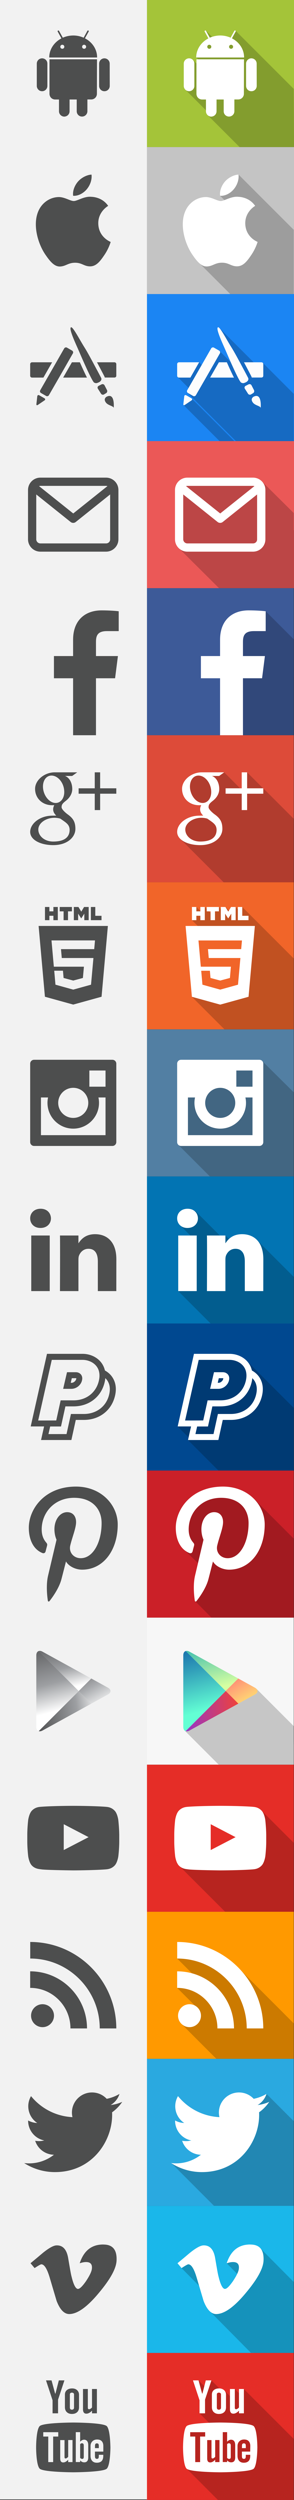 <?xml version="1.0" encoding="utf-8"?>
<!-- Generator: Adobe Illustrator 18.0.0, SVG Export Plug-In . SVG Version: 6.00 Build 0)  -->
<!DOCTYPE svg PUBLIC "-//W3C//DTD SVG 1.1//EN" "http://www.w3.org/Graphics/SVG/1.1/DTD/svg11.dtd">
<svg version="1.1" id="youtube" xmlns="http://www.w3.org/2000/svg" xmlns:xlink="http://www.w3.org/1999/xlink" x="0px" y="0px"
	 width="600.1px" height="5100.2px" viewBox="0.5 -491.9 600.1 5100.2" style="enable-background:new 0.5 -491.9 600.1 5100.2;"
	 xml:space="preserve">
<rect x="0.5" y="-491.9" width="600.1" height="5100.2" fill="#333333" stroke="none"/>
<rect x="300" y="2808.1" style="fill:#F7F7F7;" width="300.1" height="300"/>
<rect x="300" y="3108.2" style="fill:#E52D27;" width="300.1" height="300"/>
<rect x="300" y="3408.2" style="fill:#FF9900;" width="300.1" height="300"/>
<rect x="300" y="3708.2" style="fill:#2AA9E0;" width="300.1" height="300"/>
<rect x="300" y="4008.2" style="fill:#1AB7EA;" width="300.1" height="300"/>
<rect x="300" y="4308.2" style="fill:#E52D27;" width="300.1" height="300"/>
<path style="opacity:0.2;" d="M600.4,3029.8l-75.8-75.8l-11.5,11.5l-31.4-31.4l-104.4,104.4l69.6,69.6h42h64.6H600v-41.1
	c0.2-1.9,0.4-3.8,0.4-5.7V3029.8z"/>
<rect x="300.5" y="-191.9" style="fill:#C4C4C4;" width="300.1" height="300"/>
<rect x="300.5" y="108" style="fill:#1B85F3;" width="300.1" height="300"/>
<rect x="300.5" y="408" style="fill:#EB5857;" width="300.1" height="300"/>
<rect x="300" y="708" style="fill:#3D5A98;" width="300.1" height="300"/>
<rect x="300" y="1008" style="fill:#DD4B39;" width="300.1" height="300"/>
<rect x="300" y="1308" style="fill:#F16529;" width="300.1" height="300"/>
<rect x="300" y="1608.1" style="fill:#527FA3;" width="300.1" height="300"/>
<rect x="300" y="1908.1" style="fill:#0274B3;" width="300.1" height="300"/>
<rect x="300" y="2208.1" style="fill:#004890;" width="300.1" height="300"/>
<rect x="300" y="2508.1" style="fill:#CB2028;" width="300.1" height="300"/>
<rect x="300.5" y="-491.9" style="fill:#A4C439;" width="300.1" height="300"/>
<rect x="0.5" y="-491.9" style="fill:#F2F2F2;" width="300" height="5098.9"/>
<g>
	<path style="fill:#4D4E4E;" d="M201.1-36.2c-0.3-23.7,19.3-35.2,20.2-35.7c-11-16.1-28.2-18.3-34.3-18.5
		c-14.6-1.5-28.5,8.6-35.9,8.6c-7.4,0-18.8-8.3-30.9-8.1c-15.9,0.3-30.6,9.3-38.8,23.5C65-37.7,77.3,4.8,93.5,28.1
		c7.9,11.4,17.3,24.2,29.6,23.7c11.9-0.5,16.4-7.7,30.7-7.7c14.3,0,18.4,7.6,31,7.4c12.8-0.2,20.9-11.6,28.7-23.1
		c9-13.2,12.7-26,12.9-26.7C226.1,1.5,201.4-7.9,201.1-36.2"/>
	<path style="fill:#4D4E4E;" d="M177.6-105.8c6.6-7.9,11-19,9.7-29.9c-9.4,0.4-20.8,6.3-27.6,14.2c-6.1,7-11.4,18.2-9.9,29
		C160.3-91.7,171-97.9,177.6-105.8"/>
</g>
<g>
	<path style="fill:#4D4E4E;" d="M106.9,247.2H65.8c-2,0-3.7,1.7-3.7,3.7v23.8c0,2,1.6,3.7,3.7,3.7h23.3L106.9,247.2L106.9,247.2z"/>
	<path style="fill:#4D4E4E;" d="M91.2,320.6l-10.6-6.1c-1.9-1.1-3.7-0.2-4,2l-1.8,15.9c-0.3,2.2,1,3,2.9,1.8l13.7-9.3
		C93.2,323.7,93.2,321.7,91.2,320.6L91.2,320.6z"/>
	<path style="fill:#4D4E4E;" d="M149.3,229c1.1-1.9,0.4-4.4-1.5-5.6l-10.6-6.1c-1.9-1.1-4.4-0.4-5.6,1.5l-16.2,28.3l-17.9,31.2
		l-14.9,26c-1.1,1.9-0.4,4.4,1.5,5.5l10.6,6.1c1.9,1.1,4.4,0.4,5.6-1.5l20.8-36.1l13.4-23.4L149.3,229L149.3,229z"/>
	<path style="fill:#4D4E4E;" d="M147.3,247.2l-17.9,31.2H178c-3.5-7-8.2-16.9-14.5-31.2H147.3L147.3,247.2z"/>
	<path style="fill:#4D4E4E;" d="M206.8,278.7c-0.1-0.1-0.1-0.2-0.2-0.4c-1-1.8-3.4-6.6-6.7-12.7c0-0.1-0.1-0.2-0.1-0.3
		c-0.3-0.5-0.5-0.9-0.8-1.4c-0.2-0.3-0.4-0.7-0.6-1.1c-0.2-0.3-0.3-0.6-0.5-0.9c-0.3-0.5-0.6-1.1-0.9-1.7c-0.1-0.2-0.2-0.3-0.3-0.5
		c-0.3-0.6-0.7-1.3-1-1.9c-0.1-0.2-0.2-0.4-0.3-0.6c-7.5-14.1-16.8-31.5-22.6-40.6c-10.1-16-23.6-42.6-27.4-40.8
		c-5.3,2.6,11.1,36.5,16.5,49.2c5.4,12.7,26.5,61.4,30.8,63.6c4.2,2.1,5.9,0.9,8.7-0.2C204.3,287.4,209.4,283.5,206.8,278.7
		L206.8,278.7z"/>
	<path style="fill:#4D4E4E;" d="M218.9,303.9l-5-9.7c-1.1-2.2-3.8-3.1-6-2l-6.1,3.1c-2.1,1.1-2.8,3.7-1.5,5.8l6.4,10.1
		c1.3,2.1,4.1,2.8,6.2,1.5l4.3-2.6C219.2,308.9,220,306,218.9,303.9L218.9,303.9z"/>
	<path style="fill:#4D4E4E;" d="M217.3,317.9c-1.6,1.5-5.4,4.8-0.8,11.2c4.6,6.4,14.7,6.7,16.1,11
		C232.6,340.1,235.8,307.4,217.3,317.9L217.3,317.9z"/>
	<path style="fill:#4D4E4E;" d="M237.9,274.7v-23.8c0-2-1.6-3.7-3.7-3.7h-35.7c4.2,7.9,8.1,15.3,10.8,20.5c1.9,3.6,3.4,6.5,3.9,7.5
		c0.6,1,0.9,2.1,1.2,3.1h19.7C236.3,278.3,237.9,276.7,237.9,274.7L237.9,274.7L237.9,274.7z"/>
</g>
<path style="fill:#4D4E4E;" d="M217.1,482.5H82.9c-13.9,0-25.2,11.3-25.2,25.2v100.6c0,13.9,11.3,25.2,25.2,25.2h134.1
	c13.9,0,25.2-11.3,25.2-25.2V507.7C242.2,493.8,231,482.6,217.1,482.5L217.1,482.5z M217.1,499.3c1,0,1.9,0.2,2.7,0.5L150,555.6
	l-69.8-55.8c0.9-0.3,1.8-0.5,2.7-0.5H217.1L217.1,499.3z M217.1,616.7H82.9c-4.6,0-8.4-3.8-8.4-8.4v-91.5l70.2,56.2
	c1.5,1.2,3.4,1.8,5.2,1.8c1.9,0,3.7-0.6,5.2-1.8l70.2-56.2v91.5C225.5,612.9,221.7,616.7,217.1,616.7L217.1,616.7z"/>
<path id="facebook-f" style="fill:#4D4E4E;" d="M196.4,1008V891.8h39l5.8-45.3h-44.8v-28.9c0-13.1,3.6-22,22.4-22l24,0v-40.5
	c-4.1-0.6-18.4-1.8-34.9-1.8c-34.6,0-58.2,21.1-58.2,59.8v33.4h-39.1v45.3h39.1V1008L196.4,1008L196.4,1008z"/>
<polygon style="fill:#07738C;" points="212.1,2065.7 212.8,2065.9 212.4,2065.5 "/>
<path style="fill:#4D4E4E;" d="M158.1,1083.7h-46c-20.6,0-40,15.6-40,33.7c0,18.5,14.1,33.4,35,33.4l4.2-0.1
	c-1.4,2.6-2.3,5.5-2.3,8.6c0,5.1,2.8,9.3,6.3,12.7l-8,0.1c-25.5,0-45.2,16.3-45.2,33.1c0,16.6,21.6,27,47.1,27
	c29.1,0,45.2-16.5,45.2-33.1c0-13.3-3.9-21.3-16.1-29.9c-4.1-3-12.1-10.1-12.1-14.3c0-4.9,1.4-7.4,8.8-13.2c7.6-5.9,13-14.3,13-24
	c0-11.6-5.1-22.9-14.8-26.6h14.6L158.1,1083.7L158.1,1083.7z M142,1196.3c0.4,1.5,0.6,3.1,0.6,4.7c0,13.4-8.6,23.9-33.5,23.9
	c-17.6,0-30.4-11.2-30.4-24.6c0-13.1,15.8-24.1,33.5-23.9c4.1,0.1,8,0.7,11.5,1.8C133.2,1184.9,140.1,1188.7,142,1196.3z
	 M113.7,1146.2c-11.9-0.3-23.1-13.3-25.2-28.8c-2-15.6,5.9-27.5,17.7-27.1s23.1,12.8,25.1,28.4
	C133.5,1134.2,125.6,1146.5,113.7,1146.2z"/>
<polygon style="fill:#4D4E4E;" points="204.9,1116.3 204.9,1083.7 193.9,1083.7 193.9,1116.3 161,1116.3 161,1127.3 193.9,1127.3 
	193.9,1160.7 204.9,1160.7 204.9,1127.3 237.9,1127.3 237.9,1116.3 "/>
<polygon style="fill:#07738C;" points="212.1,2665.7 212.8,2665.9 212.4,2665.5 "/>
<path style="fill:#4D4E4E;" d="M230,1670.1H70c-4.4,0-7.9,3.6-7.9,7.9V1838c0,4.4,3.6,7.9,7.9,7.9H230c4.4,0,7.9-3.6,7.9-7.9V1678
	C237.9,1673.7,234.3,1670.1,230,1670.1z M150,1727.3c16.9,0,30.7,13.7,30.7,30.7s-13.7,30.7-30.7,30.7s-30.7-13.7-30.7-30.7
	C119.3,1741.1,133.1,1727.3,150,1727.3z M215.9,1823.9H84.1V1747h14.5c-0.8,3.6-1.2,7.2-1.2,11c0,29,23.6,52.6,52.6,52.6
	c29,0,52.6-23.6,52.6-52.6c0-3.8-0.4-7.4-1.2-11h14.5L215.9,1823.9L215.9,1823.9z M215.9,1725h-33v-33h33V1725z"/>
<g>
	<rect x="64.3" y="2028.6" style="fill:#4D4E4E;" width="37.7" height="113.4"/>
	<path style="fill:#4D4E4E;" d="M83.2,2013.2h-0.3c-12.6,0-20.8-8.7-20.8-19.6c0-11.1,8.4-19.6,21.3-19.6c12.9,0,20.8,8.5,21.1,19.6
		C104.5,2004.4,96.3,2013.2,83.2,2013.2z M237.9,2142h-37.7v-60.7c0-15.2-5.5-25.6-19.1-25.6c-10.4,0-16.6,7-19.3,13.8
		c-1,2.4-1.2,5.8-1.2,9.2v63.3h-37.7c0,0,0.5-102.7,0-113.4h37.7v16c5-7.7,14-18.7,34-18.7c24.8,0,43.4,16.2,43.4,51L237.9,2142
		L237.9,2142L237.9,2142z"/>
</g>
<g>
	<path style="fill:#4D4E4E;" d="M157.8,2338c1.3-0.8,2.5-1.7,3.6-2.8c3.1-2.9,5.5-6.7,6.4-10.8c1.7-6.2-0.3-11.5-4.4-14.4
		c-2.2-1.6-4.9-2.5-8-2.5h-18.1l-0.6,2.5l-7.3,31.4h17.3C150.6,2341.3,154.5,2340.1,157.8,2338L157.8,2338z M147.1,2319.7h8.4
		c0.4,0,0.7,0.1,0.8,0.1c0,0.2,0,0.6-0.2,1.3l-0.1,0.2l0,0.2c-0.9,3.9-5.4,7.6-9.2,7.6h-1.9L147.1,2319.7L147.1,2319.7z"/>
	<path style="fill:#4D4E4E;" d="M227.7,2314.8c-3.5-4.4-8-8-13-10.8c-1.7-7.3-4.9-12.9-8.1-16.9c-8.6-10.7-22.6-17.1-37.6-17.1H96.4
		l-2.1,9.5l-27.8,123.7l-3.3,14.9h27.3l-2.9,12.8l-3.3,14.9h61.9l2.1-9.6l6.9-31.4h16.5c32,0,57.1-19.7,63.8-50.2
		C239.8,2335.1,233.6,2322.2,227.7,2314.8L227.7,2314.8z M93.1,2406H78.4l27.8-123.7H169c11.6,0,24.4,5.3,30.7,16.4
		c2.2,3.8,3.5,8.4,3.8,13.6c0.2,3.7-0.1,7.7-1.1,12.1c-2.2,10-6.8,18.3-13,24.8c-9.5,10-23,15.5-37.9,15.7c-0.3,0-0.6,0-0.9,0h-26.3
		l-9,41L93.1,2406L93.1,2406z M223.5,2352.1c-5.6,25.6-26.7,40.6-51.9,40.6h-26.3l-9,41H99.4l3.5-15.5H125l2.1-9.6l6.9-31.4h16.5
		c32,0,57.1-19.7,63.8-50.2c0.6-2.6,0.9-5,1.2-7.4C222.7,2326.5,226.8,2337.2,223.5,2352.1L223.5,2352.1z"/>
</g>
<path style="fill:#4D4E4E;" d="M155.5,2540.8c-64,0-96.2,45.9-96.2,84.1c0,23.2,8.8,43.8,27.6,51.4c3.1,1.3,5.8,0,6.7-3.4
	c0.6-2.4,2.1-8.3,2.8-10.8c0.9-3.4,0.6-4.6-1.9-7.5c-5.4-6.4-8.9-14.7-8.9-26.4c0-34,25.5-64.5,66.3-64.5c36.2,0,56,22.1,56,51.6
	c0,38.8-17.2,71.6-42.7,71.6c-14.1,0-24.6-11.6-21.3-25.9c4-17.1,11.9-35.5,11.9-47.8c0-11-5.9-20.2-18.2-20.2
	c-14.4,0-26,14.9-26,34.9c0,12.7,4.3,21.3,4.3,21.3s-14.7,62.4-17.3,73.4c-5.1,21.8-0.8,48.5-0.4,51.2c0.2,1.6,2.3,2,3.2,0.8
	c1.3-1.7,18.5-22.9,24.3-44.1c1.6-6,9.5-37,9.5-37c4.7,8.9,18.4,16.8,32.9,16.8c43.3,0,72.7-39.5,72.7-92.3
	C240.7,2578,206.9,2540.8,155.5,2540.8L155.5,2540.8z"/>
<polygon style="fill:none;" points="161.2,2957.9 186.8,2932.3 186.8,2932.3 161.2,2957.9 79.6,2876.3 79.6,2876.3 161.2,2957.9 
	79.5,3039.7 79.5,3039.7 161.2,2957.9 186.9,2983.6 186.9,2983.6 "/>
<linearGradient id="SVGID_1_" gradientUnits="userSpaceOnUse" x1="702.405" y1="586.268" x2="518.475" y2="701.378" gradientTransform="matrix(0.414 0.414 0.414 -0.414 -389.889 2903.213)">
	<stop  offset="0" style="stop-color:#FFFFFF"/>
	<stop  offset="0.326" style="stop-color:#9D9FA2"/>
	<stop  offset="1" style="stop-color:#3E3E3F"/>
</linearGradient>
<path style="fill:url(#SVGID_1_);" d="M186.8,2932.3l-99.7-54.8c-2.8-1.5-5.4-1.9-7.5-1.2l81.6,81.6L186.8,2932.3L186.8,2932.3z"/>
<linearGradient id="SVGID_2_" gradientUnits="userSpaceOnUse" x1="595.449" y1="684.598" x2="833.939" y2="622.248" gradientTransform="matrix(0.414 0.414 0.414 -0.414 -389.889 2903.213)">
	<stop  offset="0" style="stop-color:#231F20"/>
	<stop  offset="0.672" style="stop-color:#ABADB0"/>
	<stop  offset="1" style="stop-color:#FFFFFF"/>
</linearGradient>
<path style="fill:url(#SVGID_2_);" d="M186.9,2983.6l34-18.7c6.9-3.8,6.9-10,0-13.8l-34.1-18.8l-25.6,25.6L186.9,2983.6
	L186.9,2983.6z"/>
<linearGradient id="SVGID_3_" gradientUnits="userSpaceOnUse" x1="728.58" y1="498.94" x2="469.98" y2="651.08" gradientTransform="matrix(0.414 0.414 0.414 -0.414 -389.889 2903.213)">
	<stop  offset="0" style="stop-color:#FFFFFF"/>
	<stop  offset="0.326" style="stop-color:#9D9FA2"/>
	<stop  offset="1" style="stop-color:#3E3E3F"/>
</linearGradient>
<path style="fill:url(#SVGID_3_);" d="M79.6,2876.3c-3,0.9-5,4-5,8.7l0,146.1c0,4.6,1.9,7.6,4.8,8.6l81.7-81.8L79.6,2876.3
	L79.6,2876.3z"/>
<linearGradient id="SVGID_4_" gradientUnits="userSpaceOnUse" x1="822.467" y1="619.742" x2="663.237" y2="409.972" gradientTransform="matrix(0.414 0.414 0.414 -0.414 -389.889 2903.213)">
	<stop  offset="0" style="stop-color:#FFFFFF"/>
	<stop  offset="0.326" style="stop-color:#9D9FA2"/>
	<stop  offset="1" style="stop-color:#3E3E3F"/>
</linearGradient>
<path style="fill:url(#SVGID_4_);" d="M79.5,3039.7c2.1,0.7,4.8,0.4,7.7-1.2l99.8-54.9l-25.7-25.7L79.5,3039.7L79.5,3039.7z"/>
<g id="playtube-Lozenge">
	<path style="fill:#4D4E4E;" d="M241.9,3220.5c0,0-1.8-12.9-7.5-18.6c-7.1-7.5-15.1-7.5-18.8-7.9c-26.2-1.9-65.6-1.9-65.6-1.9H150
		c0,0-39.4,0-65.6,1.9c-3.7,0.4-11.7,0.5-18.8,7.9c-5.6,5.7-7.5,18.6-7.5,18.6s-1.9,15.2-1.9,30.3v14.2c0,15.2,1.9,30.3,1.9,30.3
		s1.8,12.9,7.5,18.6c7.1,7.5,16.5,7.2,20.7,8c15,1.4,63.8,1.9,63.8,1.9s39.4-0.1,65.6-2c3.7-0.4,11.7-0.5,18.8-7.9
		c5.6-5.7,7.5-18.6,7.5-18.6s1.9-15.2,1.9-30.3v-14.2C243.7,3235.7,241.9,3220.5,241.9,3220.5L241.9,3220.5z M130.6,3282.3l0-52.7
		l50.7,26.4L130.6,3282.3L130.6,3282.3z"/>
</g>
<g>
	<path style="fill:#4D4E4E;" d="M87.3,3596.8c-12.9,0-23.4,10.5-23.4,23.4c0,12.9,10.5,23.4,23.4,23.4c12.9,0,23.4-10.5,23.4-23.4
		C110.7,3607.3,100.2,3596.8,87.3,3596.8L87.3,3596.8z"/>
	<path style="fill:#4D4E4E;" d="M62.1,3529.7v33.8c22,0,42.6,8.6,58.1,24.2c15.5,15.6,24.1,36.4,24.1,58.5h33.8
		C178.1,3582,126.1,3529.7,62.1,3529.7L62.1,3529.7z"/>
	<path style="fill:#4D4E4E;" d="M62.2,3469.8v33.8c78.2,0,141.9,64,141.9,142.6h33.8C237.9,3548.9,159.1,3469.8,62.2,3469.8
		L62.2,3469.8z"/>
</g>
<path style="fill:#FFFFFF;" d="M173.1,4501.7L173.1,4501.7C173.1,4501.7,173.1,4501.7,173.1,4501.7L173.1,4501.7L173.1,4501.7z"/>
<path style="fill:#4D4E4E;" d="M250,3796c-7.4,3.3-15.3,5.5-23.6,6.5c8.5-5.1,15-13.1,18-22.7c-7.9,4.7-16.7,8.1-26.1,10
	c-7.5-8-18.1-13-30-13c-22.7,0-41,18.4-41,41c0,3.2,0.4,6.3,1.1,9.4c-34.1-1.7-64.3-18-84.6-42.9c-3.5,6.1-5.6,13.1-5.6,20.6
	c0,14.2,7.2,26.8,18.3,34.2c-6.7-0.2-13.1-2.1-18.6-5.1c0,0.2,0,0.3,0,0.5c0,19.9,14.1,36.5,32.9,40.2c-3.4,0.9-7.1,1.4-10.8,1.4
	c-2.6,0-5.2-0.3-7.7-0.7c5.2,16.3,20.4,28.2,38.3,28.5c-14,11-31.7,17.6-51,17.6c-3.3,0-6.6-0.2-9.8-0.6
	c18.2,11.6,39.7,18.4,62.9,18.4c75.5,0,116.7-62.5,116.7-116.7c0-1.8,0-3.5-0.1-5.3C237.6,3811.4,244.5,3804.2,250,3796L250,3796z"
	/>
<path style="fill:#4D4E4E;" d="M212.9,4087.1c17,0.4,25.5,10.1,25.6,29c0,1.2,0,2.5-0.1,3.9c-0.7,16-12.7,37.8-35.8,65.4
	c-23.9,28.9-44.1,43.4-60.7,43.5c-10.3,0-18.9-8.9-25.8-26.6l-7.2-24.3l-7.2-24.3c-5.3-17.6-10.9-26.3-16.9-26.3
	c-1.3,0-5.9,2.6-13.7,7.7l-8.3-9.9l13-10.8l12.7-10.7c11.4-9.1,20.1-14.1,26-14.8c0.8-0.1,1.6-0.1,2.4-0.1
	c12.2,0,19.9,8.8,22.8,26.3c1.7,10,3.1,18.2,4.2,24.4c1.1,6.3,2,10.6,2.7,13.1c4,16.6,8.4,25,13.1,25c3.6,0,9.1-5.4,16.6-16.2
	c7.3-11.1,11.2-19.4,11.7-24.7c0.2-1.1,0.2-2.1,0.2-3c0-7.3-4-10.9-12-10.9c-4,0-8.3,0.9-13,2.5c8.3-25.5,24.1-38.2,47.6-38.3
	L212.9,4087.1L212.9,4087.1z"/>
<g>
	<path style="fill:#4D4E4E;" d="M218.5,4457.6L218.5,4457.6c-7.3-7.3-68.5-7.4-68.5-7.4c0,0-61.2,0.1-68.5,7.3
		c-7.3,7.3-7.3,43.1-7.3,43.4c0,0.3,0,36.1,7.3,43.4c7.3,7.2,68.5,7.4,68.5,7.4s61.2-0.2,68.5-7.4c7.3-7.3,7.4-43.4,7.4-43.4
		C225.8,4500.8,225.7,4464.9,218.5,4457.6z M119.3,4478.8H109v52.1h-10v-52.1H88.8v-8.9h30.6V4478.8z M148.5,4530.9h-8.8v-4.9
		c-1.6,1.8-3.3,3.2-5.1,4.2c-1.8,1-3.5,1.4-5.1,1.4c-2.1,0-3.6-0.7-4.6-2c-1-1.3-1.5-3.3-1.5-6v-37.6h8.8v34.5
		c0,1.1,0.2,1.8,0.5,2.3c0.4,0.5,1,0.7,1.8,0.7c0.7,0,1.5-0.3,2.5-1c1-0.6,1.9-1.4,2.7-2.4v-34.2h8.8V4530.9z M180.6,4521.6
		c0,3.2-0.7,5.6-2.1,7.3c-1.4,1.7-3.4,2.5-6,2.5c-1.7,0-3.3-0.3-4.6-1c-1.4-0.7-2.6-1.7-3.8-3v3.4h-8.9v-61h8.9v19.6
		c1.2-1.4,2.5-2.4,3.8-3.1c1.4-0.7,2.7-1.1,4.1-1.1c2.8,0,4.9,1,6.4,2.9c1.5,1.9,2.2,4.7,2.2,8.4V4521.6z M211.2,4509.5h-16.9v8.5
		c0,2.4,0.3,4,0.9,4.9c0.6,0.9,1.6,1.4,3,1.4c1.5,0,2.5-0.4,3.1-1.2c0.6-0.8,0.9-2.5,0.9-5.1v-2h9.1v2.3c0,4.6-1.1,8.1-3.3,10.4
		c-2.2,2.3-5.5,3.5-9.9,3.5c-4,0-7.1-1.2-9.4-3.7c-2.3-2.5-3.4-5.9-3.4-10.2V4498c0-3.9,1.3-7.1,3.8-9.5c2.5-2.5,5.7-3.7,9.7-3.7
		c4,0,7.2,1.1,9.3,3.4c2.2,2.3,3.3,5.5,3.3,9.8V4509.5z"/>
	<path style="fill:#4D4E4E;" d="M198.3,4492.7L198.3,4492.7c-1.4,0-2.4,0.4-3,1.2c-0.6,0.8-0.9,2.1-0.9,4v4.5h7.8v-4.5
		c0-1.9-0.3-3.2-0.9-4C200.6,4493.1,199.6,4492.7,198.3,4492.7z"/>
	<path style="fill:#4D4E4E;" d="M167.8,4492.5L167.8,4492.5c-0.6,0-1.3,0.1-1.9,0.4c-0.6,0.3-1.2,0.8-1.8,1.4v28
		c0.7,0.7,1.4,1.3,2.1,1.6c0.7,0.3,1.4,0.5,2.1,0.5c1.1,0,1.9-0.3,2.4-1c0.5-0.6,0.8-1.6,0.8-3.1v-23.2c0-1.5-0.3-2.7-0.9-3.5
		C169.9,4492.9,169,4492.5,167.8,4492.5z"/>
	<path style="fill:#4D4E4E;" d="M176.8,4432.1L176.8,4432.1c1.9,0,3.8-0.5,5.8-1.6c2-1,3.9-2.6,5.7-4.6v5.5h10v-49.6h-10v37.6
		c-0.9,1.1-1.9,2-3.1,2.7c-1.1,0.7-2,1-2.8,1c-0.9,0-1.6-0.3-2-0.8c-0.4-0.5-0.6-1.4-0.6-2.5v-38h-9.9v41.4c0,3,0.6,5.2,1.7,6.6
		C172.7,4431.4,174.5,4432.1,176.8,4432.1z"/>
	<path style="fill:#4D4E4E;" d="M147.2,4432.7L147.2,4432.7c4.5,0,8.1-1.2,10.7-3.6c2.6-2.4,3.9-5.7,3.9-10v-25.6
		c0-3.8-1.3-6.9-3.9-9.3c-2.6-2.4-6-3.6-10.1-3.6c-4.5,0-8.1,1.1-10.8,3.4c-2.7,2.3-4,5.3-4,9.2v25.7c0,4.2,1.3,7.6,3.9,10.1
		C139.4,4431.4,142.9,4432.7,147.2,4432.7z M143.1,4392.8c0-1.1,0.4-2,1.1-2.6c0.8-0.7,1.7-1,3-1c1.3,0,2.4,0.3,3.2,1
		c0.8,0.7,1.2,1.5,1.2,2.6v27c0,1.3-0.4,2.4-1.2,3.1c-0.8,0.8-1.9,1.1-3.2,1.1c-1.3,0-2.3-0.4-3-1.1c-0.7-0.8-1.1-1.8-1.1-3.2
		V4392.8z"/>
	<polygon style="fill:#4D4E4E;" points="107.8,4431.4 119,4431.4 119,4403.5 132,4364.2 120.6,4364.2 113.7,4391.1 113,4391.1 
		105.7,4364.2 94.4,4364.2 107.8,4404.8 	"/>
</g>
<path id="facebook-f_1_" style="fill:#FFFFFF;" d="M496.4,1008V891.8h39l5.8-45.3h-44.8v-28.9c0-13.1,3.6-22,22.4-22l24,0v-40.5
	c-4.1-0.6-18.4-1.8-34.9-1.8c-34.6,0-58.2,21.1-58.2,59.8v33.4h-39.1v45.3h39.1V1008L496.4,1008L496.4,1008z"/>
<polygon style="fill:#07738C;" points="512.1,2065.7 512.8,2065.9 512.4,2065.5 "/>
<polygon style="fill:#07738C;" points="512.1,2665.7 512.8,2665.9 512.4,2665.5 "/>
<polygon style="fill:none;" points="461.2,2957.9 486.8,2932.3 486.8,2932.3 461.2,2957.9 379.6,2876.3 379.6,2876.3 461.2,2957.9 
	379.5,3039.7 379.5,3039.7 461.2,2957.9 486.9,2983.6 486.9,2983.6 "/>
<linearGradient id="SVGID_5_" gradientUnits="userSpaceOnUse" x1="1064.447" y1="948.31" x2="880.517" y2="1063.42" gradientTransform="matrix(0.414 0.414 0.414 -0.414 -389.889 2903.213)">
	<stop  offset="0" style="stop-color:#D6FFA1"/>
	<stop  offset="0.326" style="stop-color:#93E2A7"/>
	<stop  offset="1" style="stop-color:#00A3B5"/>
</linearGradient>
<path style="fill:url(#SVGID_5_);" d="M486.8,2932.3l-99.7-54.8c-2.8-1.5-5.4-1.9-7.5-1.2l81.6,81.6L486.8,2932.3L486.8,2932.3z"/>
<linearGradient id="SVGID_6_" gradientUnits="userSpaceOnUse" x1="957.492" y1="1046.64" x2="1195.982" y2="984.29" gradientTransform="matrix(0.414 0.414 0.414 -0.414 -389.889 2903.213)">
	<stop  offset="0" style="stop-color:#FF177B"/>
	<stop  offset="0.672" style="stop-color:#FFA976"/>
	<stop  offset="1" style="stop-color:#FFEC73"/>
</linearGradient>
<path style="fill:url(#SVGID_6_);" d="M486.9,2983.6l34-18.7c6.9-3.8,6.9-10,0-13.8l-34.1-18.8l-25.6,25.6L486.9,2983.6
	L486.9,2983.6z"/>
<linearGradient id="SVGID_7_" gradientUnits="userSpaceOnUse" x1="1090.622" y1="860.982" x2="832.022" y2="1013.122" gradientTransform="matrix(0.414 0.414 0.414 -0.414 -389.889 2903.213)">
	<stop  offset="0" style="stop-color:#63FFD4"/>
	<stop  offset="0.485" style="stop-color:#32A0BA"/>
	<stop  offset="0.835" style="stop-color:#1262A9"/>
	<stop  offset="1" style="stop-color:#064AA2"/>
</linearGradient>
<path style="fill:url(#SVGID_7_);" d="M379.6,2876.3c-3,0.9-5,4-5,8.7l0,146.1c0,4.6,1.9,7.6,4.8,8.6l81.8-81.8L379.6,2876.3
	L379.6,2876.3z"/>
<linearGradient id="SVGID_8_" gradientUnits="userSpaceOnUse" x1="1184.509" y1="981.785" x2="1025.279" y2="772.015" gradientTransform="matrix(0.414 0.414 0.414 -0.414 -389.889 2903.213)">
	<stop  offset="0" style="stop-color:#FF4521"/>
	<stop  offset="0.341" style="stop-color:#D43E65"/>
	<stop  offset="0.793" style="stop-color:#9F36B9"/>
	<stop  offset="1" style="stop-color:#8A33DB"/>
</linearGradient>
<path style="fill:url(#SVGID_8_);" d="M379.5,3039.7c2.1,0.7,4.8,0.4,7.7-1.2l99.8-54.9l-25.7-25.7L379.5,3039.7L379.5,3039.7z"/>
<path style="fill:#FFFFFF;" d="M473.1,4501.7L473.1,4501.7C473.1,4501.7,473.1,4501.7,473.1,4501.7L473.1,4501.7L473.1,4501.7z"/>
<g>
	<path style="fill:#4D4E4E;" d="M198.5-370.9L198.5-370.9l-97,0l0,70.4c0,1.9,0.5,3.6,1.2,5.2c1.9,3.8,5.8,6.4,10.3,6.4l7.9,0l0,24
		c0,4.5,2.7,8.3,6.6,10c1.3,0.6,2.7,0.9,4.2,0.9c0.4,0,0.7,0,1.1-0.1c5.5-0.6,9.7-5.2,9.7-10.8l0-24l14.6,0l0,24
		c0,6,4.9,10.9,10.9,10.8c6,0,10.9-4.9,10.9-10.9l0-24l7.9,0c2.5,0,4.8-0.8,6.6-2.1c3-2.1,4.9-5.6,4.9-9.5L198.5-370.9L198.5-370.9z
		"/>
	<path style="fill:#4D4E4E;" d="M224.4-362.1c0-6-4.9-10.8-10.8-10.8c-6,0-10.8,4.9-10.8,10.9l0,45.4c0,6,4.9,10.9,10.9,10.8
		c6,0,10.8-4.8,10.8-10.9L224.4-362.1L224.4-362.1z"/>
	<path style="fill:#4D4E4E;" d="M86.4-372.9c-6,0-10.8,4.9-10.8,10.8l0,45.4c0,3.7,1.9,7,4.7,9c1.7,1.2,3.9,1.9,6.1,1.9
		c5.2,0,9.6-3.7,10.6-8.7c0.1-0.7,0.2-1.4,0.2-2.2l0-45.4C97.3-368.1,92.4-372.9,86.4-372.9L86.4-372.9z"/>
	<path style="fill:#4D4E4E;" d="M173.9-413.7l7.6-13.8c0.1-0.1,0.1-0.3,0.2-0.4c0.1-0.6-0.1-1.2-0.7-1.6c0,0-0.1,0-0.1-0.1
		c-0.1,0-0.1-0.1-0.2-0.1c-0.5-0.2-1.1-0.1-1.5,0.3c-0.1,0.1-0.2,0.2-0.3,0.4l-7.7,14c-2.2-1-4.5-1.8-6.9-2.5c-4.5-1.3-9.3-2-14.3-2
		c-1.4,0-2.8,0.1-4.2,0.2c0,0,0,0-0.1,0c-6,0.5-11.8,2-17,4.3l-7.7-13.9c-0.3-0.6-1-0.9-1.7-0.7c0,0-0.1,0-0.1,0c0,0,0,0,0,0
		c-0.1,0-0.2,0.1-0.3,0.1c-0.2,0.1-0.3,0.2-0.4,0.3c-0.2,0.2-0.4,0.5-0.4,0.9c0,0.3,0,0.6,0.2,0.9l7.6,13.8
		c-10.4,5.4-18.4,14.1-22.3,24.6c-0.3,0.8-0.6,1.5-0.8,2.3c-1.2,3.9-1.8,7.9-1.8,12.1l97.7,0C198.8-391.4,188.8-406,173.9-413.7
		L173.9-413.7z M127.7-392.4c-2.3,0-4.1-1.8-4.1-4.1c0-2.3,1.8-4.1,4.1-4.1c2.3,0,4.1,1.9,4.1,4.1
		C131.8-394.2,130-392.4,127.7-392.4L127.7-392.4z M172.2-392.4c-2.3,0-4.1-1.8-4.1-4.1c0-2.2,1.8-4.1,4.1-4.1
		c2.2,0,4.1,1.9,4.1,4.1C176.3-394.2,174.5-392.4,172.2-392.4L172.2-392.4z"/>
</g>
<path style="opacity:0.2;" d="M600-310.6L481.3-429.3l-10.7,18.2l7.7,7.8h-29.8l-9.3-9.3l-0.8,0.8l-17.4-17.4l7.5,17.3l4.7,5.2
	l-3.3,3.3h-15v15l-13.7,13.7l50.6,50.6l-6,6l-51.8-51.8l-15.7,15.7l9.8,9.8v22.3h4l-13.2,13.2l49.1,49.1l-3.2,3.2l64.8,64.8h111.1
	L600-310.6z M481.1-400.6l0.5,0.6l-0.5,0.5V-400.6z M474.2-377.6l-7-7h7.7l7,7H474.2z M492.8-365.2v-1.7l0.8,0.8L492.8-365.2
	L492.8-365.2z"/>
<g>
	<path style="fill:#FFFFFF;" d="M498.5-370.9L498.5-370.9l-97,0l0,70.4c0,1.9,0.5,3.6,1.2,5.2c1.9,3.8,5.8,6.4,10.3,6.4l7.9,0l0,24
		c0,4.5,2.7,8.3,6.6,10c1.3,0.6,2.7,0.9,4.2,0.9c0.4,0,0.7,0,1.1-0.1c5.5-0.6,9.7-5.2,9.7-10.8l0-24l14.6,0l0,24
		c0,6,4.9,10.9,10.9,10.8c6,0,10.9-4.9,10.9-10.9l0-24l7.9,0c2.5,0,4.8-0.8,6.6-2.1c3-2.1,4.9-5.6,4.9-9.5L498.5-370.9L498.5-370.9z
		"/>
	<path style="fill:#FFFFFF;" d="M524.4-362.1c0-6-4.9-10.8-10.8-10.8c-6,0-10.8,4.9-10.8,10.9l0,45.4c0,6,4.9,10.9,10.9,10.8
		c6,0,10.8-4.8,10.8-10.9L524.4-362.1L524.4-362.1z"/>
	<path style="fill:#FFFFFF;" d="M386.4-372.9c-6,0-10.8,4.9-10.8,10.8l0,45.4c0,3.7,1.9,7,4.7,9c1.7,1.2,3.9,1.9,6.1,1.9
		c5.2,0,9.6-3.7,10.6-8.7c0.1-0.7,0.2-1.4,0.2-2.2l0-45.4C397.3-368.1,392.4-372.9,386.4-372.9L386.4-372.9z"/>
	<path style="fill:#FFFFFF;" d="M473.9-413.7l7.6-13.8c0.1-0.1,0.1-0.3,0.2-0.4c0.1-0.6-0.1-1.2-0.7-1.6c0,0-0.1,0-0.1-0.1
		c-0.1,0-0.1-0.1-0.2-0.1c-0.5-0.2-1.1-0.1-1.5,0.3c-0.1,0.1-0.2,0.2-0.3,0.4l-7.7,14c-2.2-1-4.5-1.8-6.9-2.5c-4.5-1.3-9.3-2-14.3-2
		c-1.4,0-2.8,0.1-4.2,0.2c0,0,0,0-0.1,0c-6,0.5-11.8,2-17,4.3l-7.7-13.9c-0.3-0.6-1-0.9-1.7-0.7c0,0-0.1,0-0.1,0c0,0,0,0,0,0
		c-0.1,0-0.2,0.1-0.3,0.1c-0.2,0.1-0.3,0.2-0.4,0.3c-0.2,0.2-0.4,0.5-0.4,0.9c0,0.3,0,0.6,0.2,0.9l7.6,13.8
		c-10.4,5.4-18.4,14.1-22.3,24.6c-0.3,0.8-0.6,1.5-0.8,2.3c-1.2,3.9-1.8,7.9-1.8,12.1l97.7,0C498.8-391.4,488.8-406,473.9-413.7
		L473.9-413.7z M427.7-392.4c-2.3,0-4.1-1.8-4.1-4.1c0-2.3,1.8-4.1,4.1-4.1c2.3,0,4.1,1.9,4.1,4.1
		C431.8-394.2,430-392.4,427.7-392.4L427.7-392.4z M472.2-392.4c-2.3,0-4.1-1.8-4.1-4.1c0-2.2,1.8-4.1,4.1-4.1
		c2.2,0,4.1,1.9,4.1,4.1C476.3-394.2,474.5-392.4,472.2-392.4L472.2-392.4z"/>
</g>
<polygon style="opacity:0.2;" points="531.4,3198.9 531.4,3309.8 361.6,3309.8 459.8,3408 488.9,3408 553.1,3408 600,3408 
	600,3361.1 600,3289.3 600,3267.5 "/>
<path style="opacity:0.2;" d="M516.8,2563.8L516.8,2563.8c0,0,24,33.1,24,54.1c0,15.7-2.6,30.2-7.4,42.8l-12-12
	c4.4-8.3,6.9-17.6,6.9-27.3c0-35.6-32.7-64.5-72.9-64.5s-72.9,28.9-72.9,64.5c0,6.9,1.2,13.6,3.5,19.9l-13.7,24.5l56.2,54.1
	c-1.2,4.7-2.2,8.7-2.7,10.4c-5.8,21.2-27.1,44.2-27.1,44.2L432,2808h56.9l0,0H600v-46.9v-71.8v-42.4L516.8,2563.8z"/>
<polygon style="opacity:0.2;" points="600,2389.5 600,2380.2 503.2,2283.4 481.6,2278.5 446.7,2270.1 396.4,2270.1 363.1,2418.2 
	387.7,2442.8 384.4,2446.1 446.3,2508 489.1,2508 489,2508.1 600.1,2508.1 600.1,2389.4 "/>
<polygon style="opacity:0.2;" points="525.8,2038.8 498.3,2066.3 460.6,2028.6 454.9,2034.3 398.4,1977.8 368.3,2007.9 
	395.2,2034.8 376.5,2053.5 391.2,2068.2 391.2,2119.2 389.2,2117.2 364.3,2142 430.3,2208 488.9,2208 553.1,2208 600,2208 
	600,2161.1 600,2114.3 600,2112.9 "/>
<polygon style="opacity:0.2;" points="600,1789.5 600,1736.4 534.9,1671.9 517.4,1687.1 379.7,1687.1 379.7,1824.8 364.7,1843.9 
	428.8,1908 489.1,1908 489,1908.1 600.1,1908.1 600.1,1789.4 "/>
<g style="opacity:0.2;">
	<polygon points="495,1358.4 488.3,1365.1 481.5,1358.4 471.1,1368.9 460.6,1358.4 453.9,1365.1 447.3,1358.4 432.9,1372.8 
		418.5,1358.4 409.9,1367 401.3,1358.4 394.4,1365.3 403.4,1374.2 392.3,1385.3 422.1,1415.1 433.2,1404 441.6,1412.5 445.7,1408.4 
		451.3,1414 458,1407.3 464.6,1414 475.5,1403.1 495.1,1422.8 446.8,1471.1 454.7,1479 392.2,1541.6 458.6,1608 488.9,1608 
		553.1,1608 600,1608 600,1561.1 600,1489.3 600,1463.4 	"/>
	<polygon points="495,1358.4 495,1358.4 495,1358.4 	"/>
</g>
<path style="opacity:0.2;" d="M600,889.4v-77.2l-57.1-57.1v40.5l-24,0c-18.8,0-22.4,8.9-22.4,22v28.9h44.8l-5.8,45.3h-39V1008h6.6
	l0,0h97.1V889.3L600,889.4z"/>
<path style="opacity:0.2;" d="M600,61.1L600,61.1l0-71.8v-12.4L487.3-135.8l-29.9,29.9l2.8,2.8l-10.5,10.5L498-44.3l-89.9,89.9
	l62.4,62.4h18.5l0,0H600L600,61.1C600,61.2,600,61.1,600,61.1z"/>
<g style="opacity:0.2;">
	<path d="M600,311.5L537,248.4l0,0l-8.8,8.8l-79.3-79.3l-3.6,3.6l13.6,13.6l7.1,20.2l-3.4,3.4l26.9,26.9l-9.7,9.7l-30.9-30.9
		l-32.4,32.4l-9.5-9.5l-14,14l-6.9-6.9l-22.9,22.9l26,26l-6,6L482,408h6.9l0,0H600v-46.3c0-0.2,0-0.4,0-0.6V311.5z"/>
	<polygon points="386.3,327.4 384.3,325.4 375.2,334.5 448.7,408 478.8,408 392.2,321.5 	"/>
</g>
<g>
	<path style="fill:#FDFDFD;" d="M406.9,247.2h-41.1c-2,0-3.7,1.7-3.7,3.7v23.8c0,2,1.6,3.7,3.7,3.7h23.3L406.9,247.2L406.9,247.2z"
		/>
	<path style="fill:#FDFDFD;" d="M391.2,320.6l-10.6-6.1c-1.9-1.1-3.7-0.2-4,2l-1.8,15.9c-0.3,2.2,1,3,2.9,1.8l13.7-9.3
		C393.2,323.7,393.2,321.7,391.2,320.6L391.2,320.6z"/>
	<path style="fill:#FDFDFD;" d="M449.3,229c1.1-1.9,0.4-4.4-1.5-5.6l-10.6-6.1c-1.9-1.1-4.4-0.4-5.6,1.5l-16.2,28.3l-17.9,31.2
		l-14.9,26c-1.1,1.9-0.4,4.4,1.5,5.5l10.6,6.1c1.9,1.1,4.4,0.4,5.6-1.5l20.8-36.1l13.4-23.4L449.3,229L449.3,229z"/>
	<path style="fill:#FDFDFD;" d="M447.3,247.2l-17.9,31.2H478c-3.5-7-8.2-16.9-14.5-31.2H447.3L447.3,247.2z"/>
	<path style="fill:#FDFDFD;" d="M506.8,278.7c-0.1-0.1-0.1-0.2-0.2-0.4c-1-1.8-3.4-6.6-6.7-12.7c0-0.1-0.1-0.2-0.1-0.3
		c-0.3-0.5-0.5-0.9-0.8-1.4c-0.2-0.3-0.4-0.7-0.6-1.1c-0.2-0.3-0.3-0.6-0.5-0.9c-0.3-0.5-0.6-1.1-0.9-1.7c-0.1-0.2-0.2-0.3-0.3-0.5
		c-0.3-0.6-0.7-1.3-1-1.9c-0.1-0.2-0.2-0.4-0.3-0.6c-7.5-14.1-16.8-31.5-22.6-40.6c-10.1-16-23.6-42.6-27.4-40.8
		c-5.3,2.6,11.1,36.5,16.5,49.2c5.4,12.7,26.5,61.4,30.8,63.6c4.2,2.1,5.9,0.9,8.7-0.2C504.3,287.4,509.4,283.5,506.8,278.7
		L506.8,278.7z"/>
	<path style="fill:#FDFDFD;" d="M518.9,303.9l-5-9.7c-1.1-2.2-3.8-3.1-6-2l-6.1,3.1c-2.1,1.1-2.8,3.7-1.5,5.8l6.4,10.1
		c1.3,2.1,4.1,2.8,6.2,1.5l4.3-2.6C519.2,308.9,520,306,518.9,303.9L518.9,303.9z"/>
	<path style="fill:#FDFDFD;" d="M517.3,317.9c-1.6,1.5-5.4,4.8-0.8,11.2c4.6,6.4,14.7,6.7,16.1,11
		C532.6,340.1,535.8,307.4,517.3,317.9L517.3,317.9z"/>
	<path style="fill:#FDFDFD;" d="M537.9,274.7v-23.8c0-2-1.6-3.7-3.7-3.7h-35.7c4.2,7.9,8.1,15.3,10.8,20.5c1.9,3.6,3.4,6.5,3.9,7.5
		c0.6,1,0.9,2.1,1.2,3.1h19.7C536.3,278.3,537.9,276.7,537.9,274.7L537.9,274.7L537.9,274.7z"/>
</g>
<g>
	<path style="fill:#FFFFFF;" d="M501.1-36.2c-0.3-23.7,19.3-35.2,20.2-35.7c-11-16.1-28.2-18.3-34.3-18.5
		c-14.6-1.5-28.5,8.6-35.9,8.6c-7.4,0-18.8-8.3-30.9-8.1c-15.9,0.3-30.6,9.3-38.8,23.5c-16.5,28.7-4.1,71.2,12,94.4
		c7.9,11.4,17.3,24.2,29.6,23.7c11.9-0.5,16.4-7.7,30.7-7.7c14.3,0,18.4,7.6,31,7.4c12.8-0.2,20.9-11.6,28.7-23.1
		c9-13.2,12.7-26,12.9-26.7C526.1,1.5,501.4-7.9,501.1-36.2"/>
	<path style="fill:#FFFFFF;" d="M477.6-105.8c6.6-7.9,11-19,9.7-29.9c-9.4,0.4-20.8,6.3-27.6,14.2c-6.1,7-11.4,18.2-9.9,29
		C460.3-91.7,471-97.9,477.6-105.8"/>
</g>
<polygon style="opacity:0.2;" points="600,590 600,554.7 533.2,488.4 526.6,491.5 398.1,488.4 367.9,494 367.9,613.3 364.6,625.5 
	447.6,708 489.5,708 489.5,708 600.6,708 600.6,589.3 "/>
<path style="fill:#FFFFFF;" d="M517.1,482.5H382.9c-13.9,0-25.2,11.3-25.2,25.2v100.6c0,13.9,11.3,25.2,25.2,25.2h134.1
	c13.9,0,25.2-11.3,25.2-25.2V507.7C542.2,493.8,531,482.6,517.1,482.5L517.1,482.5z M517.1,499.3c1,0,1.9,0.2,2.7,0.5L450,555.6
	l-69.8-55.8c0.9-0.3,1.8-0.5,2.7-0.5H517.1L517.1,499.3z M517.1,616.7H382.9c-4.6,0-8.4-3.8-8.4-8.4v-91.5l70.2,56.2
	c1.5,1.2,3.4,1.8,5.2,1.8s3.7-0.6,5.2-1.8l70.2-56.2v91.5C525.5,612.9,521.7,616.7,517.1,616.7L517.1,616.7z"/>
<g>
	<polygon style="opacity:0.2;" points="600,1189.4 600,1178.4 537.9,1116.3 537.9,1116.3 537.7,1116.5 504.9,1083.7 499.4,1089.2 
		499.4,1125.1 458.1,1083.7 452.6,1085.1 412.5,1087.7 394,1090.6 384.7,1105.3 390.2,1136.6 415.4,1149.2 416,1152.1 420.4,1172.1 
		415.4,1173.8 396.7,1176.8 385,1180.9 371.5,1200.2 378.4,1209.8 368.6,1219.6 457,1308 489,1308 489,1308 600.1,1308 
		600.1,1189.3 	"/>
	<g>
		<path style="fill:#FFFFFF;" d="M458.1,1083.7h-46c-20.6,0-40,15.6-40,33.7c0,18.5,14.1,33.4,35,33.4l4.2-0.1
			c-1.4,2.6-2.3,5.5-2.3,8.6c0,5.1,2.8,9.3,6.3,12.7l-8,0.1c-25.5,0-45.2,16.3-45.2,33.1c0,16.6,21.6,27,47.1,27
			c29.1,0,45.2-16.5,45.2-33.1c0-13.3-3.9-21.3-16.1-29.9c-4.1-3-12.1-10.1-12.1-14.3c0-4.9,1.4-7.4,8.8-13.2c7.6-5.9,13-14.3,13-24
			c0-11.6-5.1-22.9-14.8-26.6h14.6L458.1,1083.7L458.1,1083.7z M442,1196.3c0.4,1.5,0.6,3.1,0.6,4.7c0,13.4-8.6,23.9-33.5,23.9
			c-17.6,0-30.4-11.2-30.4-24.6c0-13.1,15.8-24.1,33.5-23.9c4.1,0.1,8,0.7,11.5,1.8C433.2,1184.9,440.1,1188.7,442,1196.3z
			 M413.7,1146.2c-11.9-0.3-23.1-13.3-25.2-28.8c-2-15.6,5.9-27.5,17.7-27.1s23.1,12.8,25.1,28.4
			C433.5,1134.2,425.6,1146.5,413.7,1146.2z"/>
		<polygon style="fill:#FFFFFF;" points="504.9,1116.3 504.9,1083.7 493.9,1083.7 493.9,1116.3 461,1116.3 461,1127.3 493.9,1127.3 
			493.9,1160.7 504.9,1160.7 504.9,1127.3 537.9,1127.3 537.9,1116.3 		"/>
	</g>
</g>
<polygon style="fill:#FFFFFF;" points="379.3,1397.1 392.2,1541.6 450,1557.6 507.8,1541.6 520.7,1397.1 "/>
<polygon style="fill:#F16529;" points="492.8,1444.4 450,1444.4 425,1444.4 426.6,1462.5 450,1462.5 491.2,1462.5 486.3,1516.9 
	450,1527 450,1527 413.7,1516.9 411.2,1488.5 428.9,1488.5 430.2,1503.2 450,1508.5 450,1508.5 450,1508.5 469.8,1503.2 
	471.8,1480.2 450,1480.2 450,1480.2 410.4,1480.2 405.6,1426.7 450,1426.7 494.4,1426.7 "/>
<polygon style="fill:#FFFFFF;" points="401.3,1376.3 409.5,1376.3 409.5,1385.3 418.5,1385.3 418.5,1358.4 409.5,1358.4 
	409.5,1367.3 401.3,1367.3 401.3,1358.4 392.3,1358.4 392.3,1385.3 401.3,1385.3 "/>
<polygon style="fill:#FFFFFF;" points="430.3,1385.3 439.3,1385.3 439.3,1367.3 447.3,1367.3 447.3,1358.4 422.4,1358.4 
	422.4,1367.3 430.3,1367.3 "/>
<polygon style="fill:#FFFFFF;" points="460,1372 466.2,1381.6 466.4,1381.6 472.6,1372 472.6,1385.3 481.5,1385.3 481.5,1358.4 
	472.1,1358.4 466.4,1367.9 460.6,1358.4 451.2,1358.4 451.2,1385.3 460,1385.3 "/>
<polygon style="fill:#FFFFFF;" points="507.7,1376.4 495,1376.4 495,1358.4 486,1358.4 486,1385.3 507.7,1385.3 "/>
<path style="fill:#FFFFFF;" d="M530,1670.1H370c-4.4,0-7.9,3.6-7.9,7.9V1838c0,4.4,3.6,7.9,7.9,7.9H530c4.4,0,7.9-3.6,7.9-7.9V1678
	C537.9,1673.7,534.3,1670.1,530,1670.1z M450,1727.3c16.9,0,30.7,13.7,30.7,30.7s-13.7,30.7-30.7,30.7s-30.7-13.7-30.7-30.7
	C419.3,1741.1,433.1,1727.3,450,1727.3z M515.9,1823.9H384.1V1747h14.5c-0.8,3.6-1.2,7.2-1.2,11c0,29,23.6,52.6,52.6,52.6
	c29,0,52.6-23.6,52.6-52.6c0-3.8-0.4-7.4-1.2-11h14.5V1823.9L515.9,1823.9z M515.9,1725h-33v-33h33V1725z"/>
<g>
	<rect x="364.3" y="2028.6" style="fill:#FFFFFF;" width="37.7" height="113.4"/>
	<path style="fill:#FFFFFF;" d="M383.2,2013.2h-0.3c-12.6,0-20.8-8.7-20.8-19.6c0-11.1,8.4-19.6,21.3-19.6
		c12.9,0,20.8,8.5,21.1,19.6C404.5,2004.4,396.3,2013.2,383.2,2013.2z M537.9,2142h-37.7v-60.7c0-15.2-5.5-25.6-19.1-25.6
		c-10.4,0-16.6,7-19.3,13.8c-1,2.4-1.2,5.8-1.2,9.2v63.3h-37.7c0,0,0.5-102.7,0-113.4h37.7v16c5-7.7,14-18.7,34-18.7
		c24.8,0,43.4,16.2,43.4,51L537.9,2142L537.9,2142L537.9,2142z"/>
</g>
<g>
	<path style="fill:#FFFFFF;" d="M457.8,2338c1.3-0.8,2.5-1.7,3.6-2.8c3.1-2.9,5.5-6.7,6.4-10.8c1.7-6.2-0.3-11.5-4.4-14.4
		c-2.2-1.6-4.9-2.5-8-2.5h-18.1l-0.6,2.5l-7.3,31.4h17.3C450.6,2341.3,454.5,2340.1,457.8,2338L457.8,2338z M447.1,2319.7h8.4
		c0.4,0,0.7,0.1,0.8,0.1c0,0.2,0,0.6-0.2,1.3l-0.1,0.2l0,0.2c-0.9,3.9-5.4,7.6-9.2,7.6h-1.9L447.1,2319.7L447.1,2319.7z"/>
	<path style="fill:#FFFFFF;" d="M527.7,2314.8c-3.5-4.4-8-8-13-10.8c-1.7-7.3-4.9-12.9-8.1-16.9c-8.6-10.7-22.6-17.1-37.6-17.1
		h-72.6l-2.1,9.5l-27.8,123.7l-3.3,14.9h27.3l-2.9,12.8l-3.3,14.9h61.9l2.1-9.6l6.9-31.4h16.5c32,0,57.1-19.7,63.8-50.2
		C539.8,2335.1,533.6,2322.2,527.7,2314.8L527.7,2314.8z M393.1,2406h-14.8l27.8-123.7H469c11.6,0,24.4,5.3,30.7,16.4
		c2.2,3.8,3.5,8.4,3.8,13.6c0.2,3.7-0.1,7.7-1.1,12.1c-2.2,10-6.8,18.3-13,24.8c-9.5,10-23,15.5-37.9,15.7c-0.3,0-0.6,0-0.9,0h-26.3
		l-9,41L393.1,2406L393.1,2406z M523.5,2352.1c-5.6,25.6-26.7,40.6-51.9,40.6h-26.3l-9,41h-36.9l3.5-15.5H425l2.1-9.6l6.9-31.4h16.5
		c32,0,57.1-19.7,63.8-50.2c0.6-2.6,0.9-5,1.2-7.4C522.7,2326.5,526.8,2337.2,523.5,2352.1L523.5,2352.1z"/>
</g>
<path style="fill:#FFFFFF;" d="M455.5,2540.8c-64,0-96.2,45.9-96.2,84.1c0,23.2,8.8,43.8,27.6,51.4c3.1,1.3,5.8,0,6.7-3.4
	c0.6-2.4,2.1-8.3,2.8-10.8c0.9-3.4,0.6-4.6-1.9-7.5c-5.4-6.4-8.9-14.7-8.9-26.4c0-34,25.5-64.5,66.3-64.5c36.2,0,56,22.1,56,51.6
	c0,38.8-17.2,71.6-42.7,71.6c-14.1,0-24.6-11.6-21.3-25.9c4-17.1,11.9-35.5,11.9-47.8c0-11-5.9-20.2-18.2-20.2
	c-14.4,0-26,14.9-26,34.9c0,12.7,4.3,21.3,4.3,21.3s-14.7,62.4-17.3,73.4c-5.1,21.8-0.8,48.5-0.4,51.2c0.2,1.6,2.3,2,3.2,0.8
	c1.3-1.7,18.5-22.9,24.3-44.1c1.6-6,9.5-37,9.5-37c4.7,8.9,18.4,16.8,32.9,16.8c43.3,0,72.7-39.5,72.7-92.3
	C540.7,2578,506.9,2540.8,455.5,2540.8L455.5,2540.8z"/>
<g id="playtube-Lozenge_1_">
	<path style="fill:#FFFFFF;" d="M541.9,3220.5c0,0-1.8-12.9-7.5-18.6c-7.1-7.5-15.1-7.5-18.8-7.9c-26.2-1.9-65.6-1.9-65.6-1.9H450
		c0,0-39.4,0-65.6,1.9c-3.7,0.4-11.7,0.5-18.8,7.9c-5.6,5.7-7.5,18.6-7.5,18.6s-1.9,15.2-1.9,30.3v14.2c0,15.2,1.9,30.3,1.9,30.3
		s1.8,12.9,7.5,18.6c7.1,7.5,16.5,7.2,20.7,8c15,1.4,63.8,1.9,63.8,1.9s39.4-0.1,65.6-2c3.7-0.4,11.7-0.5,18.8-7.9
		c5.6-5.7,7.5-18.6,7.5-18.6s1.9-15.2,1.9-30.3v-14.2C543.7,3235.7,541.9,3220.5,541.9,3220.5L541.9,3220.5z M430.6,3282.3l0-52.7
		l50.7,26.4L430.6,3282.3L430.6,3282.3z"/>
</g>
<path style="opacity:0.2;" d="M600,4561.2C600,4561.2,600,4561.2,600,4561.2L600,4561.2v-71.9v-5.7l-101.8-101.8l-9.2,9.2l-9.2-9.2
	l-7.8,7.8l6.1,6.1l-4.4,4.4l-15.7-15.7l-2.9,2.9l-23-23l-13.2,13.2l-13.2-13.2l-7.8,7.8l13.2,13.2l-4.3,4.3l10.5,10.5l-7.1,7.1
	l6.9,6.9l-7.4,7.4l4.1,4.1l-5.9,5.9l35.4,35.4h-56.2v67.2h16.8l-23.6,9l65,65h108c0.2,0,0.3,0,0.5,0H600V4561.2z"/>
<polygon style="opacity:0.2;" points="600,4189.7 600,4163.4 529.7,4092.5 517.4,4124 505.4,4137.8 488.1,4107.6 463.3,4125.4 
	491.4,4153.8 456.5,4193.7 450.6,4196.7 415.8,4107.6 370.8,4134.9 443.7,4208.5 429.9,4224.3 512.7,4308 519.2,4308 519,4308.2 
	600.1,4308.2 600.1,4189.6 "/>
<path style="opacity:0.2;" d="M544.5,3779.8c-3.1,9.6-9.6,17.6-18,22.7c8.3-1,16.2-3.2,23.6-6.5c-5.5,8.2-12.5,15.5-20.5,21.2
	c0.1,1.8,0.1,3.5,0.1,5.3c0,54.2-41.3,116.7-116.7,116.7c-23.2,0-44.7-6.8-62.9-18.4l87.1,87.2h51.8h64.2H600v-46.9v-71.8v-54
	L544.5,3779.8z"/>
<path style="opacity:0.2;" d="M494.1,3529.8l-19.4,19.4l-64-64l-19.3,4.3l-29.2,14.2l38.1,38l-5.8-0.6l-8.9-1.4l-23.4,23.9l41,40.9
	l-32.4,32.4l71.2,71.2h111.2c0.1,0,0.2,0,0.3,0H600v-46.9v-21.8v-3.6L494.1,3529.8z"/>
<g>
	<path style="fill:#FFFFFF;" d="M387.3,3596.8c-12.9,0-23.4,10.5-23.4,23.4c0,12.9,10.5,23.4,23.4,23.4c12.9,0,23.4-10.5,23.4-23.4
		C410.7,3607.3,400.2,3596.8,387.3,3596.8L387.3,3596.8z"/>
	<path style="fill:#FFFFFF;" d="M362.1,3529.7v33.8c22,0,42.6,8.6,58.1,24.2c15.5,15.6,24.1,36.4,24.1,58.5h33.8
		C478.1,3582,426.1,3529.7,362.1,3529.7L362.1,3529.7z"/>
	<path style="fill:#FFFFFF;" d="M362.2,3469.8v33.8c78.2,0,141.9,64,141.9,142.6h33.8C537.9,3548.9,459.1,3469.8,362.2,3469.8
		L362.2,3469.8z"/>
</g>
<path style="fill:#FFFFFF;" d="M550,3796c-7.4,3.3-15.3,5.5-23.6,6.5c8.5-5.1,15-13.1,18-22.7c-7.9,4.7-16.7,8.1-26.1,10
	c-7.5-8-18.1-13-30-13c-22.7,0-41,18.4-41,41c0,3.2,0.4,6.3,1.1,9.4c-34.1-1.7-64.3-18-84.6-42.9c-3.5,6.1-5.6,13.1-5.6,20.6
	c0,14.2,7.2,26.8,18.3,34.2c-6.7-0.2-13.1-2.1-18.6-5.1c0,0.2,0,0.3,0,0.5c0,19.9,14.1,36.5,32.9,40.2c-3.4,0.9-7.1,1.4-10.8,1.4
	c-2.6,0-5.2-0.3-7.7-0.7c5.2,16.3,20.4,28.2,38.3,28.5c-14,11-31.7,17.6-51,17.6c-3.3,0-6.6-0.2-9.8-0.6
	c18.2,11.6,39.7,18.4,62.9,18.4c75.5,0,116.7-62.5,116.7-116.7c0-1.8,0-3.5-0.1-5.3C537.6,3811.4,544.5,3804.2,550,3796L550,3796z"
	/>
<path style="fill:#FFFFFF;" d="M512.9,4087.1c17,0.4,25.5,10.1,25.6,29c0,1.2,0,2.5-0.1,3.9c-0.7,16-12.7,37.8-35.8,65.4
	c-23.9,28.9-44.1,43.4-60.7,43.5c-10.3,0-18.9-8.9-25.8-26.6l-7.2-24.3l-7.2-24.3c-5.3-17.6-10.9-26.3-16.9-26.3
	c-1.3,0-5.9,2.6-13.7,7.7l-8.3-9.9l13-10.8l12.7-10.7c11.4-9.1,20.1-14.1,26-14.8c0.8-0.1,1.6-0.1,2.4-0.1
	c12.2,0,19.9,8.8,22.8,26.3c1.7,10,3.1,18.2,4.2,24.4c1.1,6.3,2,10.6,2.7,13.1c4,16.6,8.4,25,13.1,25c3.6,0,9.1-5.4,16.6-16.2
	c7.3-11.1,11.2-19.4,11.7-24.7c0.2-1.1,0.2-2.1,0.2-3c0-7.3-4-10.9-12-10.9c-4,0-8.3,0.9-13,2.5c8.3-25.5,24.2-38.2,47.6-38.3
	L512.9,4087.1L512.9,4087.1z"/>
<g>
	<path style="fill:#FFFFFF;" d="M518.4,4457.6c-7.3-7.3-68.5-7.4-68.5-7.4c0,0-61.2,0.1-68.5,7.3c-7.3,7.3-7.3,43.1-7.3,43.4
		c0,0.3,0,36.1,7.3,43.4c7.3,7.2,68.5,7.4,68.5,7.4s61.2-0.2,68.5-7.4c7.3-7.3,7.4-43.4,7.4-43.4
		C525.8,4500.8,525.7,4464.9,518.4,4457.6L518.4,4457.6z M419.3,4478.8H409v52.1h-10v-52.1h-10.3v-8.9h30.6L419.3,4478.8
		L419.3,4478.8z M448.5,4530.9h-8.8v-4.9c-1.6,1.8-3.3,3.2-5.1,4.2c-1.8,1-3.5,1.4-5.1,1.4c-2.1,0-3.6-0.7-4.6-2
		c-1-1.3-1.5-3.3-1.5-6v-37.6h8.8v34.5c0,1.1,0.2,1.8,0.5,2.3c0.4,0.5,1,0.7,1.8,0.7c0.7,0,1.5-0.3,2.5-1c1-0.6,1.9-1.4,2.7-2.4
		v-34.2h8.8L448.5,4530.9L448.5,4530.9z M480.6,4521.6c0,3.2-0.7,5.6-2.1,7.3c-1.4,1.7-3.4,2.5-6,2.5c-1.7,0-3.3-0.3-4.6-1
		c-1.4-0.7-2.6-1.7-3.8-3v3.4h-8.9v-61h8.9v19.6c1.2-1.4,2.5-2.4,3.8-3.1c1.4-0.7,2.7-1.1,4.1-1.1c2.8,0,4.9,1,6.4,2.9
		c1.5,1.9,2.2,4.7,2.2,8.4V4521.6L480.6,4521.6z M511.2,4509.5h-16.9v8.5c0,2.4,0.3,4,0.9,4.9c0.6,0.9,1.6,1.4,3,1.4
		c1.5,0,2.5-0.4,3.1-1.2c0.6-0.8,0.9-2.5,0.9-5.1v-2h9.1v2.3c0,4.6-1.1,8.1-3.3,10.4c-2.2,2.3-5.5,3.5-9.9,3.5c-4,0-7.1-1.2-9.4-3.7
		c-2.3-2.5-3.4-5.9-3.4-10.2V4498c0-3.9,1.3-7.1,3.8-9.5c2.5-2.5,5.7-3.7,9.7-3.7c4,0,7.2,1.1,9.3,3.4c2.2,2.3,3.3,5.5,3.3,9.8
		L511.2,4509.5L511.2,4509.5z"/>
	<path style="fill:#FFFFFF;" d="M498.3,4492.7c-1.4,0-2.4,0.4-3,1.2c-0.6,0.8-0.9,2.1-0.9,4v4.5h7.8v-4.5c0-1.9-0.3-3.2-0.9-4
		C500.6,4493.1,499.6,4492.7,498.3,4492.7L498.3,4492.7z"/>
	<path style="fill:#FFFFFF;" d="M467.8,4492.5c-0.6,0-1.3,0.1-1.9,0.4c-0.6,0.3-1.2,0.8-1.8,1.4v28c0.7,0.7,1.4,1.3,2.1,1.6
		c0.7,0.3,1.4,0.5,2.1,0.5c1.1,0,1.9-0.3,2.4-1c0.5-0.6,0.8-1.6,0.8-3.1v-23.2c0-1.5-0.3-2.7-0.9-3.5
		C469.9,4492.9,469,4492.5,467.8,4492.5L467.8,4492.5z"/>
	<path style="fill:#FFFFFF;" d="M476.8,4432.1c1.9,0,3.8-0.5,5.8-1.6c2-1,3.9-2.6,5.7-4.6v5.5h10v-49.6h-10v37.6
		c-0.9,1.1-1.9,2-3.1,2.7c-1.1,0.7-2,1-2.8,1c-0.9,0-1.6-0.3-2-0.8c-0.4-0.5-0.6-1.4-0.6-2.5v-38h-9.9v41.4c0,3,0.6,5.2,1.7,6.6
		C472.7,4431.4,474.5,4432.1,476.8,4432.1L476.8,4432.1z"/>
	<path style="fill:#FFFFFF;" d="M447.2,4432.7c4.5,0,8.1-1.2,10.7-3.6c2.6-2.4,3.9-5.7,3.9-10v-25.6c0-3.8-1.3-6.9-3.9-9.3
		c-2.6-2.4-6-3.6-10.1-3.6c-4.5,0-8.1,1.1-10.8,3.4c-2.7,2.3-4,5.3-4,9.2v25.7c0,4.2,1.3,7.6,3.9,10.1
		C439.4,4431.4,442.9,4432.7,447.2,4432.7L447.2,4432.7z M443.1,4392.8c0-1.1,0.4-2,1.1-2.6c0.8-0.7,1.7-1,3-1c1.3,0,2.4,0.3,3.2,1
		c0.8,0.7,1.2,1.5,1.2,2.6v27c0,1.3-0.4,2.4-1.2,3.1c-0.8,0.8-1.9,1.1-3.2,1.1c-1.3,0-2.3-0.4-3-1.1c-0.7-0.8-1.1-1.8-1.1-3.2
		V4392.8L443.1,4392.8z"/>
	<polygon style="fill:#FFFFFF;" points="407.8,4431.4 419,4431.4 419,4403.5 432,4364.2 420.6,4364.2 413.7,4391.1 413,4391.1 
		405.7,4364.2 394.4,4364.2 407.8,4404.8 	"/>
</g>
<polygon style="fill:#4D4E4E;" points="109.5,1367.3 101.3,1367.3 101.3,1358.4 92.3,1358.4 92.3,1385.3 101.3,1385.3 101.3,1376.3 
	109.5,1376.3 109.5,1385.3 118.5,1385.3 118.5,1358.4 109.5,1358.4 "/>
<polygon style="fill:#4D4E4E;" points="122.4,1367.3 130.3,1367.3 130.3,1385.3 139.3,1385.3 139.3,1367.3 147.3,1367.3 
	147.3,1358.4 122.4,1358.4 "/>
<polygon style="fill:#4D4E4E;" points="166.4,1367.9 160.6,1358.4 151.2,1358.4 151.2,1385.3 160,1385.3 160,1372 166.2,1381.6 
	166.4,1381.6 172.6,1372 172.6,1385.3 181.5,1385.3 181.5,1358.4 172.1,1358.4 "/>
<polygon style="fill:#4D4E4E;" points="195,1376.4 195,1358.4 186,1358.4 186,1385.3 207.7,1385.3 207.7,1376.4 "/>
<path style="fill:#4D4E4E;" d="M79.3,1397.1l12.9,144.4l57.8,16l57.8-16l12.9-144.4H79.3z M192.8,1444.4H150h-25l1.6,18.1H150h41.2
	l-4.9,54.4L150,1527l0,0l-36.3-10.1l-2.5-28.5h17.8l1.3,14.8l19.7,5.3l0,0l19.7-5.3l2.1-23H150h-39.6l-4.8-53.6H150h44.4
	L192.8,1444.4z"/>
</svg>
